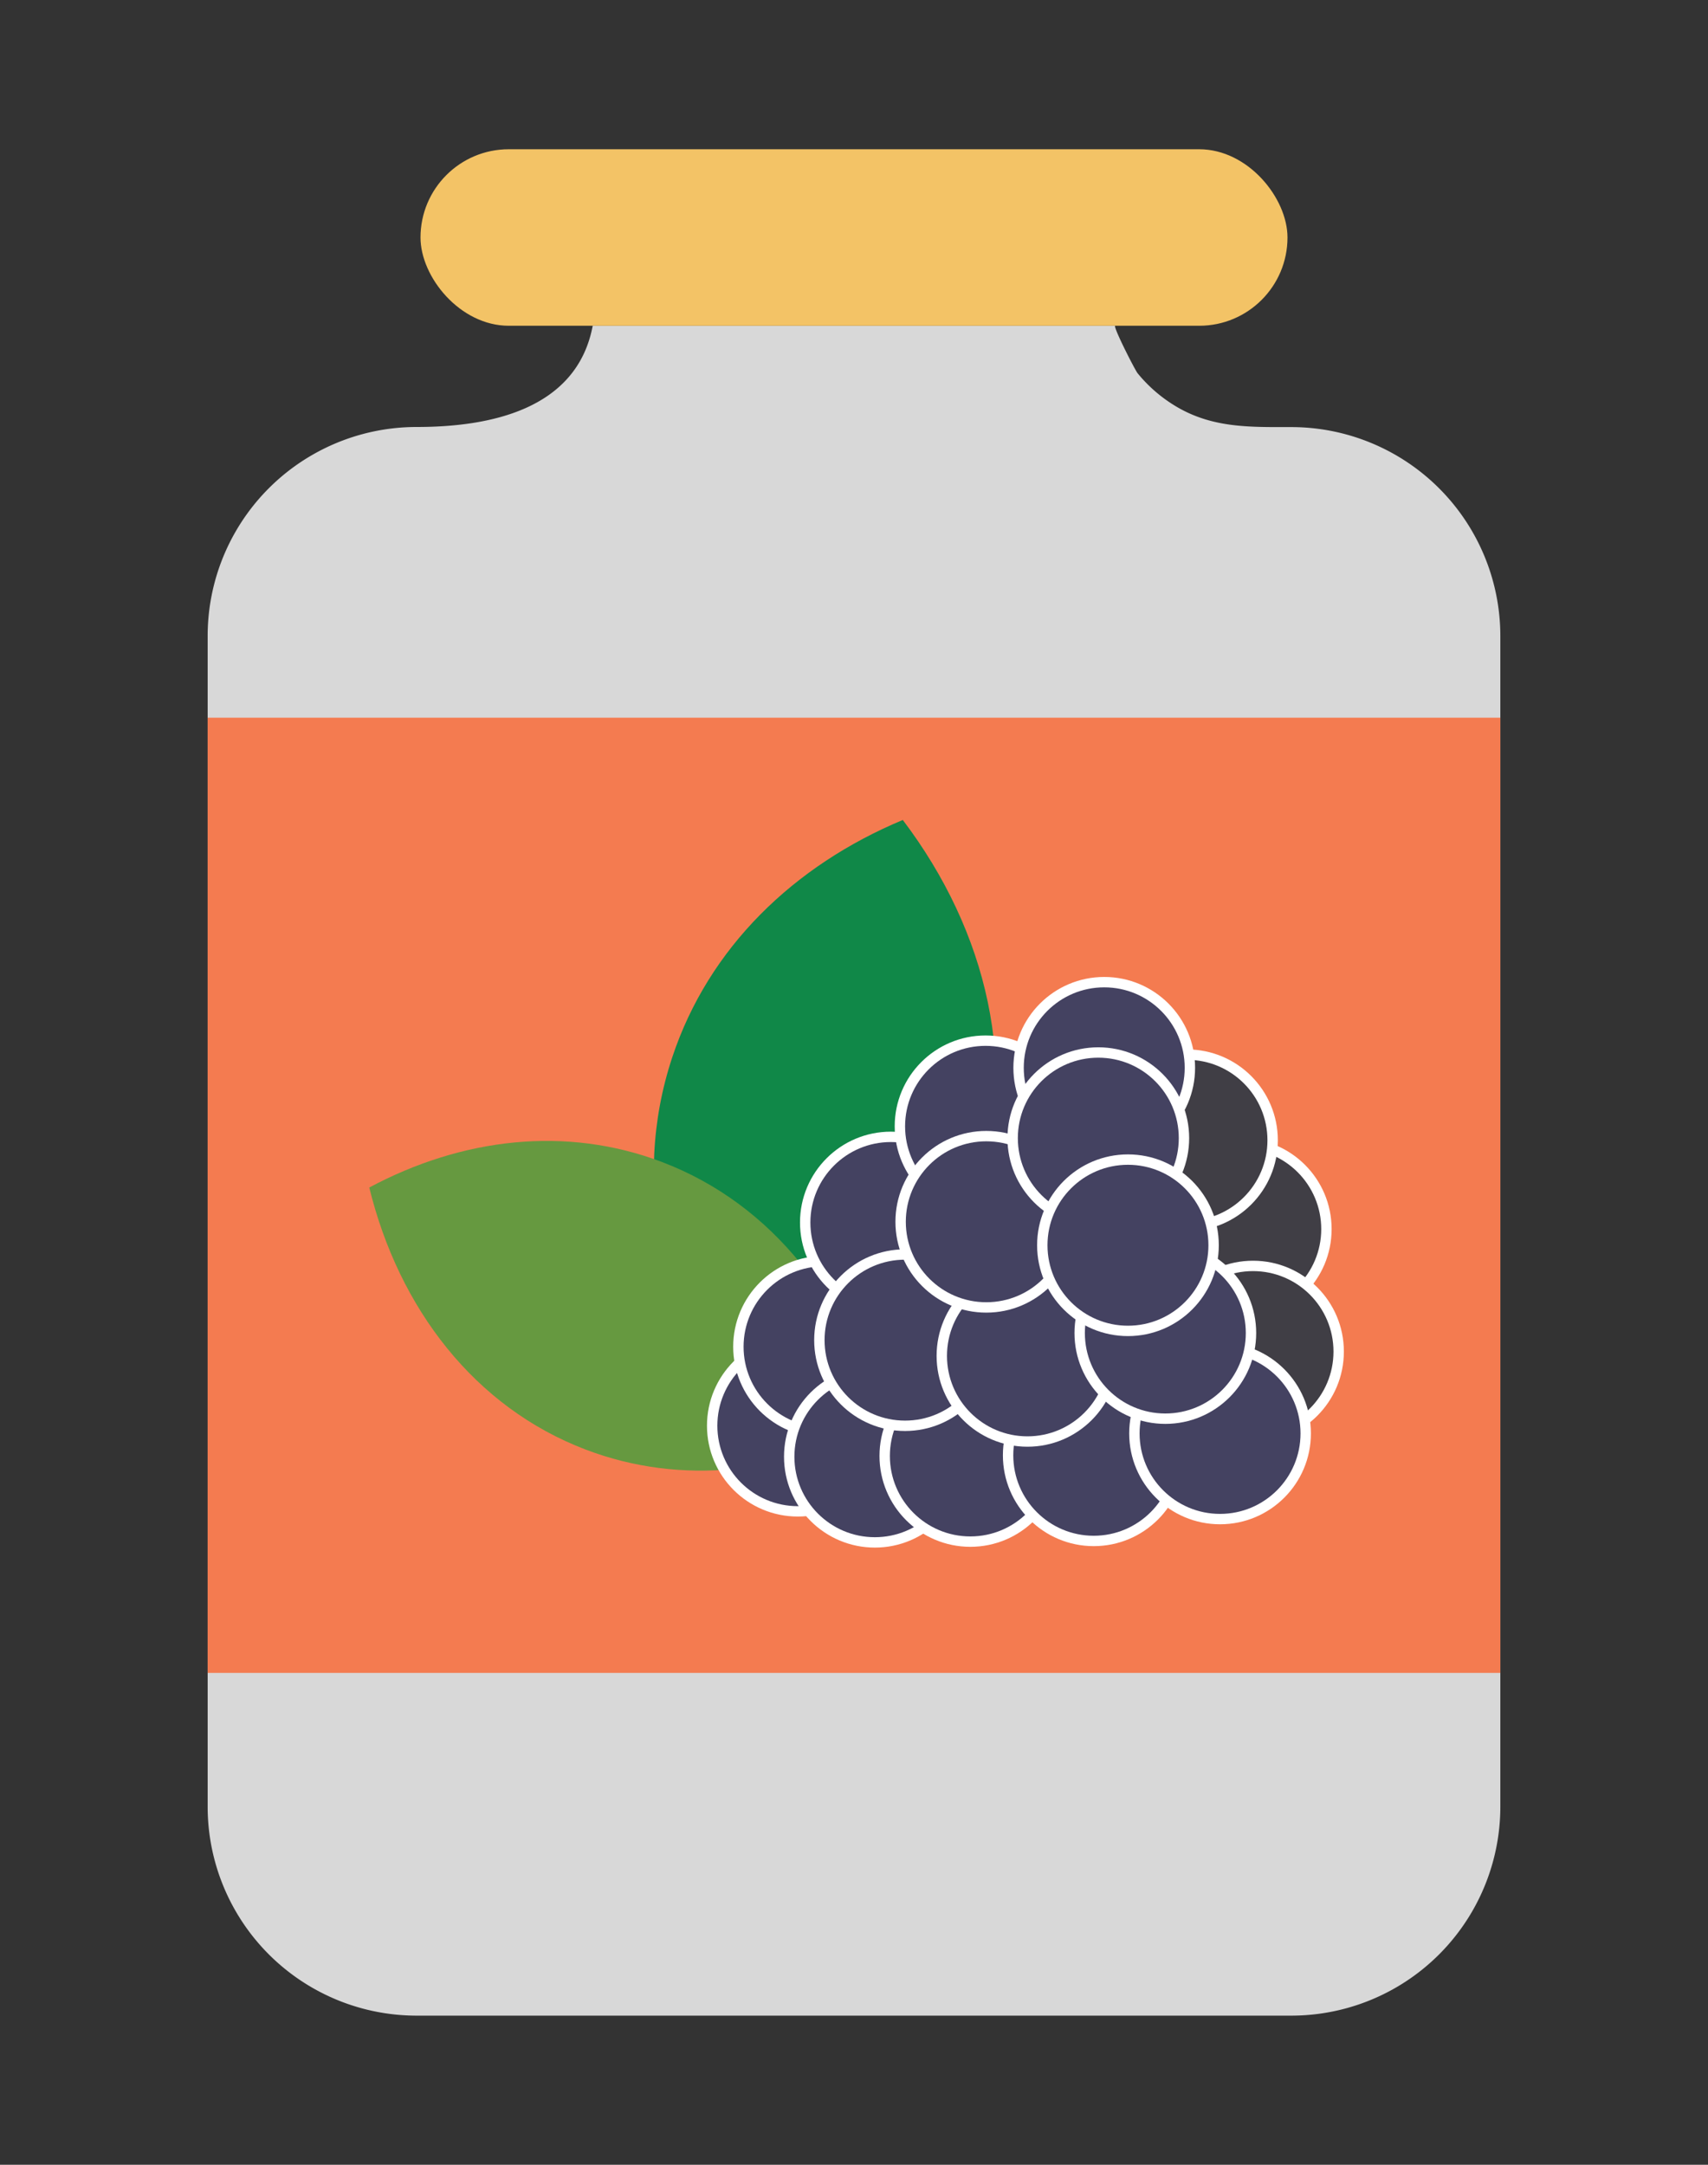 <svg viewBox="0 0 329 417" xmlns="http://www.w3.org/2000/svg">
    <rect x="0" y="0" width="329" height="417" fill="#333333" stroke="none"/>
    <title>Blackberry Jam</title>
    <g data-name="Layer 2" id="Layer_2">
        <g data-name="Layer 1" id="Layer_1-2">
            <path
                d="M289,122.52V348a40.27,40.27,0,0,1-40.27,40.27H80.26A40.26,40.26,0,0,1,40,348V122.52A40.26,40.26,0,0,1,80.26,82.25c13.82,0,30.84-3.21,33.91-19.5H214.83c-.56,0,3.76,8.47,4.3,9.15A28.15,28.15,0,0,0,226.06,78c7.2,4.5,14.55,4.27,22.67,4.27A40.27,40.27,0,0,1,289,122.52Z"
                fill="#d8d8d8" />
            <rect fill="#f3c366" height="34" rx="17" width="167" x="81" y="28.75" />
            <rect fill="#f47b50" height="184" width="249" x="40" y="138.25" />
            <path
                d="M188.3,230.3c8.13-24.47,1.92-50.8-14.4-72.35-21,8.76-37.4,24.6-44.4,45.69-8.13,24.47-1.93,50.81,14.39,72.35C164.91,267.23,181.29,251.39,188.3,230.3Z"
                fill="#108848" />
            <path
                d="M127.48,223.82c21.4,8.13,36,27.18,41.7,50.49-17.81,9.55-37.9,11.94-56.34,4.93-21.4-8.14-36-27.18-41.71-50.49C89,219.2,109,216.81,127.48,223.82Z"
                fill="#669940" />
            <circle cx="239" cy="236.76" fill="#403e45" r="16.5" stroke="#fff"
                stroke-miterlimit="10" stroke-width="2" />
            <circle cx="153.68" cy="274.63" fill="#444261" r="16.5" stroke="#fff"
                stroke-miterlimit="10" stroke-width="2" />
            <circle cx="158.73" cy="259.42" fill="#444261" r="16.5" stroke="#fff"
                stroke-miterlimit="10" stroke-width="2" />
            <circle cx="168.52" cy="280.61" fill="#444261" r="16.5" stroke="#fff"
                stroke-miterlimit="10" stroke-width="2" />
            <circle cx="171.6" cy="235.49" fill="#444261" r="16.5" stroke="#fff"
                stroke-miterlimit="10" stroke-width="2" />
            <circle cx="186.91" cy="280.46" fill="#444261" r="16.5" stroke="#fff"
                stroke-miterlimit="10" stroke-width="2" />
            <circle cx="174.33" cy="258.15" fill="#444261" r="16.5" stroke="#fff"
                stroke-miterlimit="10" stroke-width="2" />
            <circle cx="210.68" cy="280.33" fill="#444261" r="16.5" stroke="#fff"
                stroke-miterlimit="10" stroke-width="2" />
            <circle cx="189.84" cy="216.96" fill="#444261" r="16.5" stroke="#fff"
                stroke-miterlimit="10" stroke-width="2" />
            <circle cx="197.91" cy="261.18" fill="#444261" r="16.5" stroke="#fff"
                stroke-miterlimit="10" stroke-width="2" />
            <circle cx="189.98" cy="235.35" fill="#444261" r="16.5" stroke="#fff"
                stroke-miterlimit="10" stroke-width="2" />
            <circle cx="228.64" cy="219.65" fill="#403e45" r="16.5" stroke="#fff"
                stroke-miterlimit="10" stroke-width="2" />
            <circle cx="241.36" cy="260.35" fill="#403e45" r="16.5" stroke="#fff"
                stroke-miterlimit="10" stroke-width="2" />
            <circle cx="212.7" cy="205.69" fill="#444261" r="16.5" stroke="#fff"
                stroke-miterlimit="10" stroke-width="2" />
            <circle cx="211.56" cy="219.24" fill="#444261" r="16.5" stroke="#fff"
                stroke-miterlimit="10" stroke-width="2" />
            <circle cx="235.01" cy="276.12" fill="#444261" r="16.5" stroke="#fff"
                stroke-miterlimit="10" stroke-width="2" />
            <circle cx="224.47" cy="256.78" fill="#444261" r="16.5" stroke="#fff"
                stroke-miterlimit="10" stroke-width="2" />
            <circle cx="217.27" cy="239.87" fill="#444261" r="16.5" stroke="#fff"
                stroke-miterlimit="10" stroke-width="2" />
            <rect fill="none" height="417" width="329" />
        </g>
    </g>
</svg>